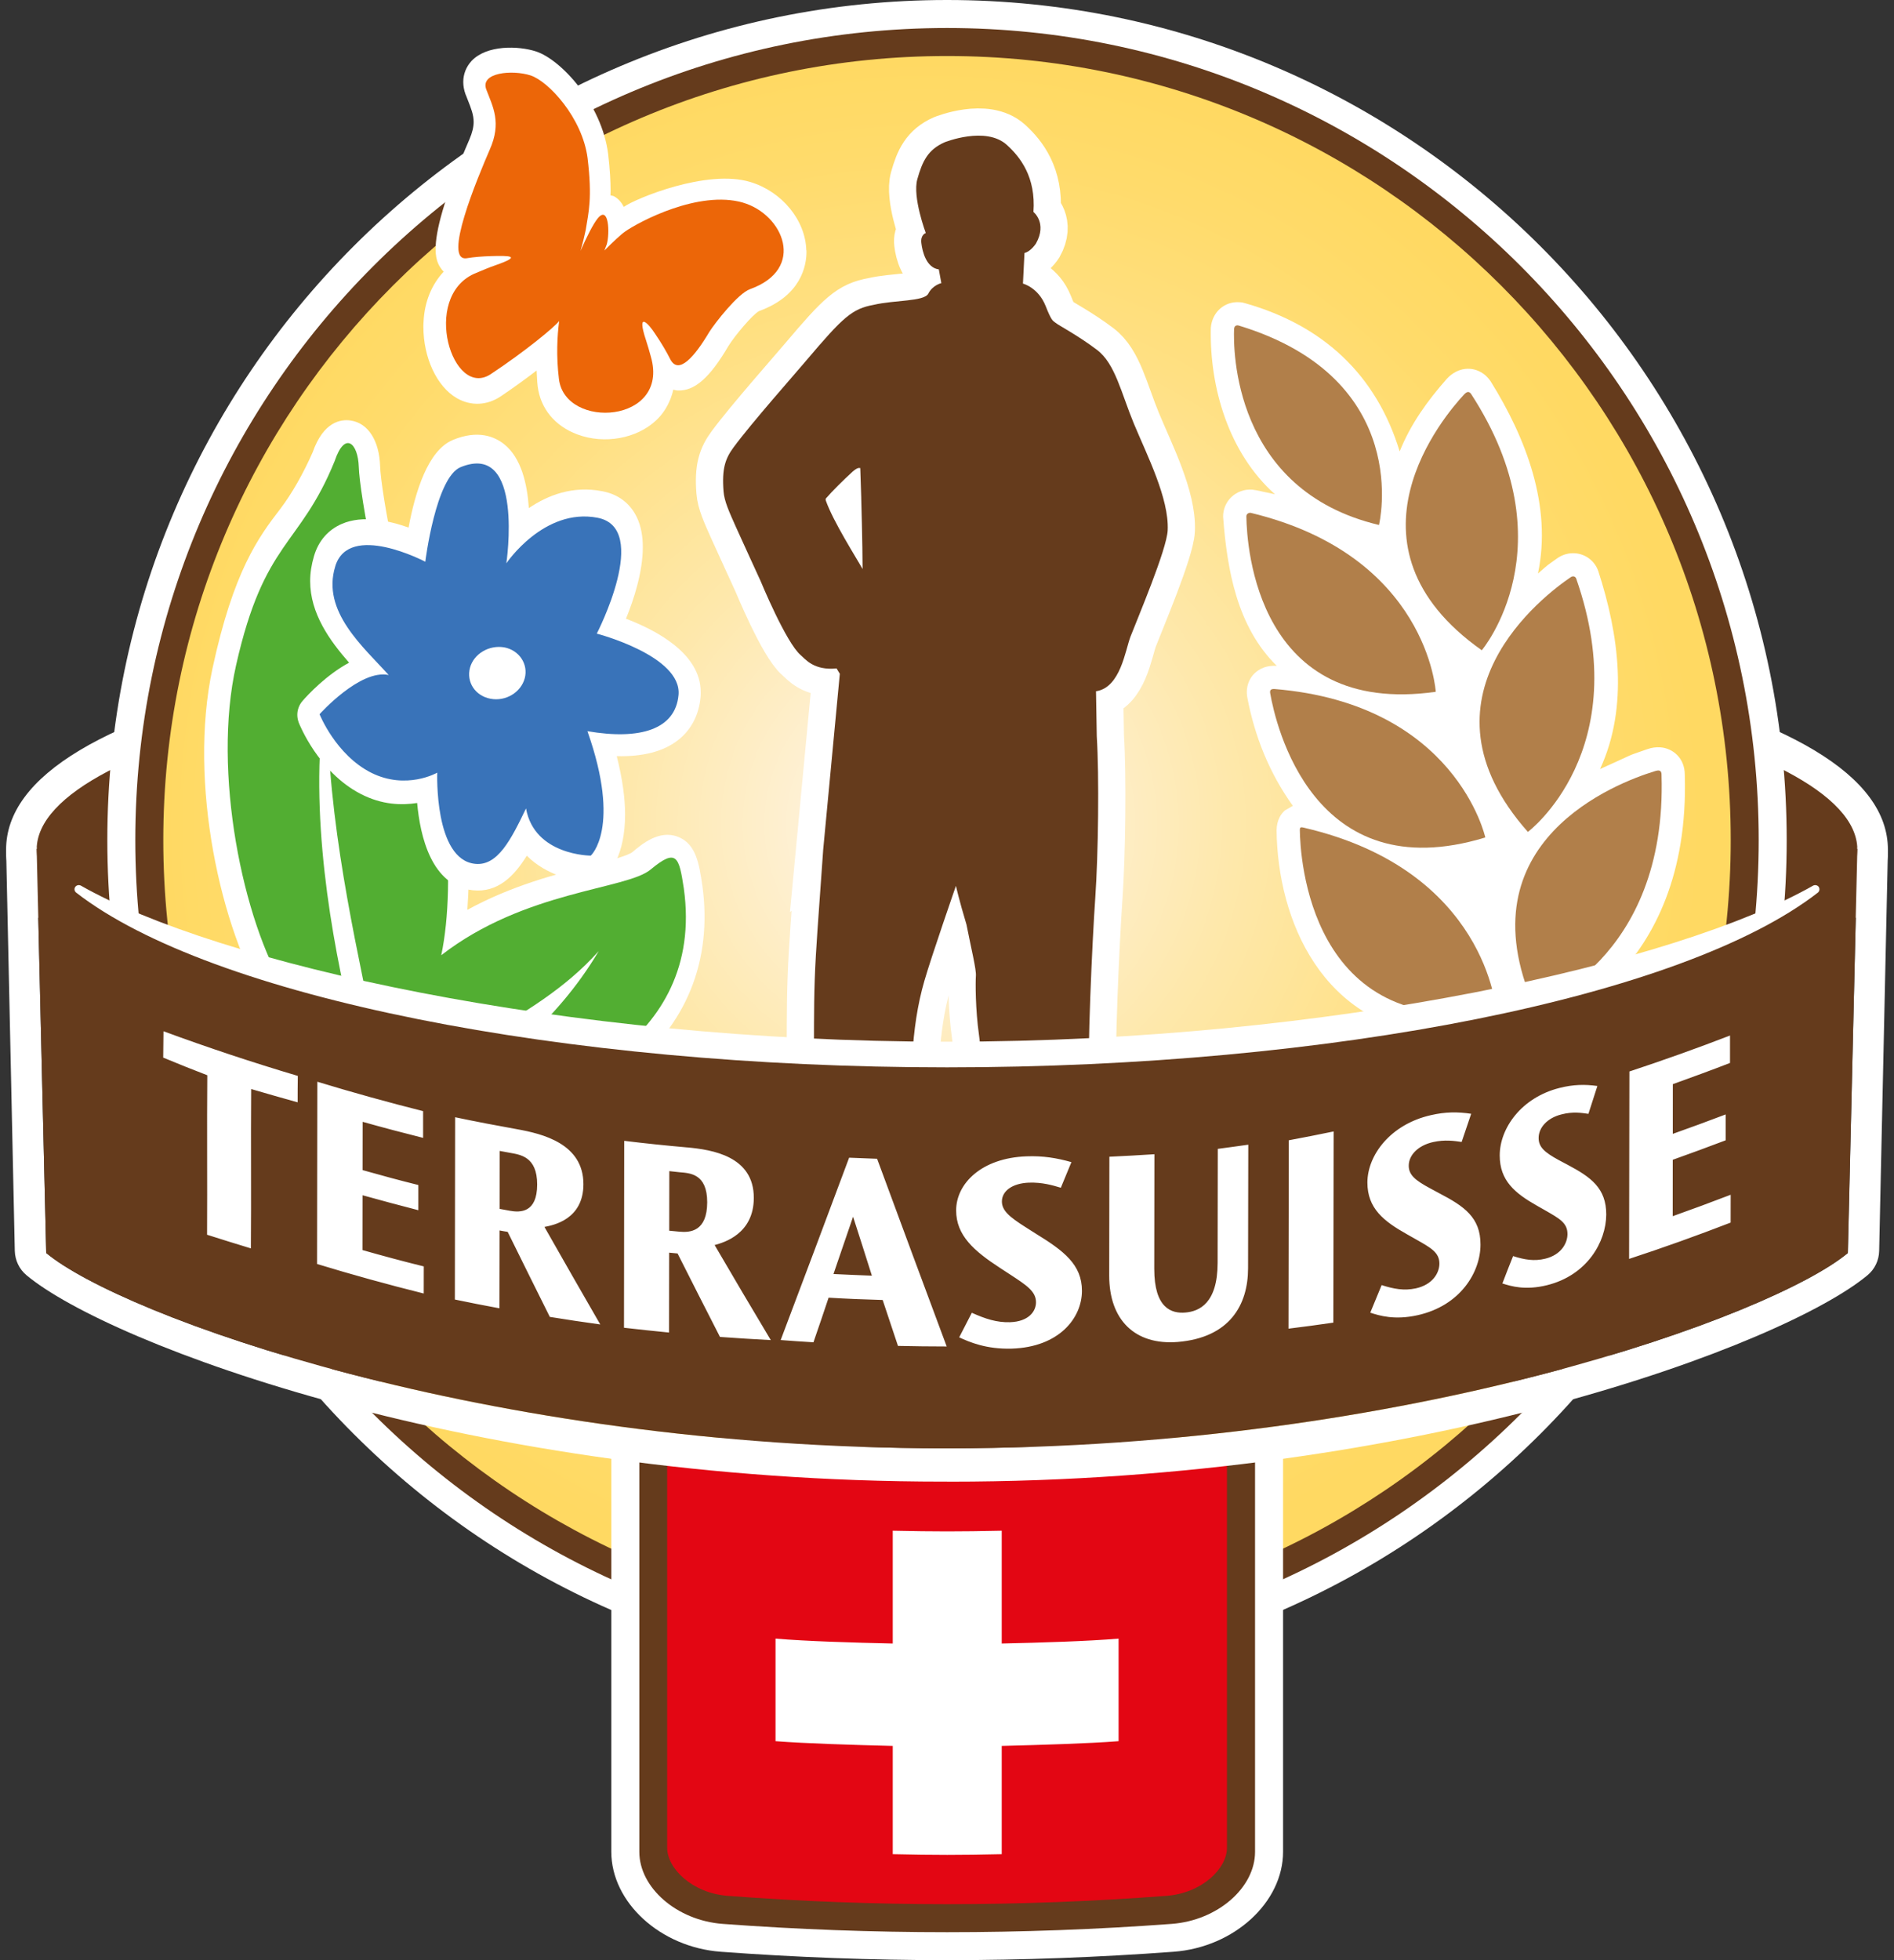 <svg xmlns="http://www.w3.org/2000/svg" width="87" height="90"><rect width="100%" height="100%" fill="#333333" stroke="none"/><defs><radialGradient id="a" gradientUnits="userSpaceOnUse" cx="83.551" cy="71.151" r="35.631" gradientTransform="matrix(1 0 0 1 -40.92 -33.31)"><stop offset="0" stop-color="#FFF"/><stop offset="0" stop-color="#FFFCFB"/><stop offset="0" stop-color="#FEF7F4"/><stop offset="0" stop-color="#FEF6F2"/><stop offset=".085" stop-color="#FEF3E2"/><stop offset=".393" stop-color="#FEE8AB"/><stop offset=".658" stop-color="#FFE083"/><stop offset=".868" stop-color="#FFDB6B"/><stop offset=".997" stop-color="#FFD962"/></radialGradient></defs><path d="M13.723 30.94C4.8 32.924.28 35.63.28 39.013c0 3.377 4.52 6.09 13.443 8.07 7.973 1.762 18.55 2.736 29.774 2.736 11.23 0 21.807-.975 29.773-2.738 8.93-1.98 13.45-4.693 13.45-8.07 0-3.38-4.52-6.088-13.45-8.072-7.966-1.765-18.544-2.737-29.773-2.737-11.225 0-21.8.972-29.774 2.737z" fill="#FFF"/><path d="M85.316 39.013c0 5.112-18.73 9.262-41.82 9.262-23.093 0-41.812-4.15-41.812-9.262 0-5.117 18.72-9.258 41.813-9.258 23.09 0 41.82 4.14 41.82 9.258z" fill="#653B1C"/><path d="M4.93 38.57c0 21.274 17.303 38.572 38.573 38.572 21.262 0 38.568-17.298 38.568-38.572C82.07 17.296 64.766 0 43.504 0 22.233 0 4.93 17.296 4.93 38.57z" fill="#FFF"/><path d="M6.215 38.573c0 20.557 16.725 37.284 37.29 37.284 20.556 0 37.28-16.726 37.28-37.284 0-20.562-16.724-37.287-37.28-37.287-20.565 0-37.29 16.726-37.29 37.287z" fill="#653B1C"/><path d="M79.5 38.572c0 19.882-16.117 36-35.996 36-19.76 0-36.003-15.97-36.003-36 0-19.885 16.118-36 36.004-36 19.88 0 35.995 16.114 35.995 36z" fill="url(#a)"/><path d="M37.036 11.485c-.036-1.37-1.116-2.693-2.575-3.13-1.994-.602-5.27.763-5.806 1.143-.106-.198-.24-.375-.46-.49-.048-.022-.106-.022-.153-.04 0-.07.006-.118.006-.195 0-.447-.03-.995-.112-1.7-.294-2.312-2.16-4.33-3.31-4.71-.81-.264-2.273-.308-2.97.44-.247.27-.376.608-.376.96 0 .188.035.373.1.557.006.003.1.252.1.252.16.403.277.698.277 1.028 0 .228-.06.484-.195.8-1.22 2.82-1.553 4.25-1.553 5.036 0 .58.184.81.32.986.017.018.04.028.053.048-.543.584-.885 1.37-.927 2.315-.007.073-.007.144-.007.22 0 1.418.614 2.743 1.535 3.276.65.373 1.39.343 2.032-.092.52-.35 1.103-.768 1.634-1.177.018.238.018.482.048.717.124 1.026.79 1.836 1.83 2.22 1.24.46 2.726.19 3.617-.654.28-.258.634-.728.782-1.405.07.016.14.04.218.04.767.024 1.463-.588 2.318-2.047.284-.46 1.105-1.44 1.405-1.6 1.942-.706 2.178-2.093 2.178-2.727 0-.023-.004-.046-.004-.068z" fill="#FFF"/><path d="M34.13 9.303c-2.03-.583-4.76.873-5.4 1.317-.206.14-.573.487-.967.883.064-.16.11-.287.11-.287.144-.505.096-1.826-.423-1.182-.213.268-.502.846-.784 1.484.117-.41.2-.763.24-.963.13-.835.307-1.43.084-3.298-.243-1.854-1.795-3.526-2.62-3.795-.845-.27-2.337-.134-2.03.654.306.802.708 1.516.154 2.76-.543 1.255-2.202 5.197-1.033 4.977.296-.05.685-.082 1.103-.094.81-.023 1.458-.02.2.418-.294.1-.612.237-.984.393-2.432 1.1-1 5.767.76 4.61 1.594-1.054 2.962-2.188 3.145-2.442-.09.69-.14 1.608-.01 2.67.288 2.34 5.104 2.034 4.224-1.025-.072-.268-.148-.528-.225-.762-.455-1.377.118-.77.425-.286.29.425.525.83.685 1.15.383.758 1.128-.115 1.8-1.247.265-.416 1.305-1.754 1.864-1.96 2.602-.93 1.534-3.435-.32-3.974z" fill="#EC6608"/><path d="M32.26 40.648c-.147-.988-.283-1.905-1.127-2.23-.856-.328-1.652.342-2.077.7-.223.185-1.193.432-1.965.627-1.5.382-3.575.907-5.623 2.03.03-.457.058-.915.058-1.397 0-3.212-.59-6.834-1.58-8.973-1.482-3.17-2.462-8.974-2.485-9.993-.036-1.183-.555-1.986-1.352-2.104-.443-.065-1.25.04-1.747 1.458-.436.99-.96 1.905-1.48 2.59-1.02 1.322-2.16 2.877-3.122 7.337-1.128 5.264.394 12.007 2.472 15.357.136.223.332.383.585.45l2.875.79c.183.05.366.034.542-.02.13.122.284.22.46.262 1.665.396 3.44.758 5.283 1.074.248.044.495-.004.707-.13l.302-.184c.147.31.412.553.76.603 1.38.216 2.816.41 4.255.574.27.025.536-.053.748-.215 2.775-2.155 3.99-5.13 3.512-8.607zm-18.27-9.332c0 .012 0 .03-.006.042 0 0 .005-.03.005-.042z" fill="#FFF"/><path d="M15.996 46.272c-.956-4.143-1.89-10.07-.927-14.914-.207 5.153 1.06 10.97 1.924 15.148 1.663.396 3.422.75 5.263 1.066 1.77-1.06 3.69-2.156 5.247-3.905-.99 1.678-2.236 3.072-3.482 4.193 1.376.207 2.79.402 4.25.568 2.1-1.622 3.64-4.05 3.14-7.637-.22-1.435-.32-1.87-1.522-.87-1.093.926-5.784.96-9.62 3.938.73-3.465.124-9.205-1.185-12.01-1.572-3.327-2.58-9.297-2.603-10.41-.036-1.106-.643-1.66-1.11-.266-1.61 3.956-3.23 3.612-4.527 9.372-1.103 4.88.313 11.766 2.296 14.948.914.273 1.864.53 2.856.78z" fill="#52AE32"/><path d="M28.08 66.028v18.996c0 2.324 2.254 4.384 5.024 4.59 3.446.256 6.945.386 10.4.386s6.956-.13 10.41-.386c2.77-.206 5.023-2.265 5.023-4.59V66.027H28.08z" fill="#FFF"/><path d="M57.65 66.44v18.59c0 1.638-1.714 3.147-3.83 3.305-6.875.508-13.76.508-20.623 0-2.113-.158-3.83-1.667-3.83-3.306V66.44H57.65z" fill="#653B1C"/><path d="M56.36 66.942v17.896c0 .953-1.14 2.088-2.792 2.21-6.677.508-13.454.508-20.13 0-1.64-.122-2.792-1.257-2.792-2.21V66.942H56.36z" fill="#E30613"/><g fill="#FFF"><path d="M23.177 29.655c.69.135 1.116.798.94 1.462-.18.68-.886 1.112-1.593.975-.71-.14-1.123-.793-.946-1.476.177-.664.885-1.095 1.6-.96z"/><path d="M20.788 20.208c-1.134.476-1.718 2.386-2.02 4.014-.897-.316-2.1-.584-3.062-.17-.632.273-1.076.78-1.282 1.48-.117.395-.177.776-.177 1.145 0 1.497.904 2.742 1.788 3.75-1.044.56-1.906 1.486-2.135 1.753-.16.182-.243.41-.243.643 0 .12.024.236.065.354.036.09.903 2.27 2.844 3.275.98.508 1.887.528 2.596.417.137 1.518.65 3.8 2.556 4.007 1.133.122 1.89-.63 2.48-1.587.902.904 2.194 1.197 2.98 1.197.23 0 .454-.082.625-.24.206-.19.91-.97.91-2.852 0-.72-.112-1.604-.383-2.676 1.203.03 2.154-.213 2.825-.743.602-.474.956-1.162 1.027-1.988.006-.07.006-.14.006-.207 0-1.783-2.066-2.85-3.434-3.372.36-.882.773-2.143.773-3.285 0-.488-.077-.954-.266-1.356-.305-.65-.854-1.07-1.586-1.21-1.358-.27-2.508.18-3.382.772-.076-1.114-.348-2.3-1.127-2.926-.443-.36-1.215-.682-2.377-.198zm-6.363 5.327v-.005.005z"/></g><path d="M15.4 26.005c-.644 2.072 1.31 3.714 2.454 4.988-1.316-.28-3.175 1.8-3.175 1.8s.738 1.86 2.366 2.684c1.622.815 3.04 0 3.04 0s-.15 3.992 1.74 4.186c1.034.11 1.653-1.12 2.337-2.543.39 2.166 2.975 2.166 2.975 2.166s1.416-1.27-.153-5.713c2.42.415 4.042-.082 4.184-1.665.16-1.798-3.755-2.815-3.755-2.815s2.503-4.844.036-5.32c-2.466-.475-4.19 2.092-4.19 2.092s.84-5.615-2.1-4.416c-1.144.466-1.623 4.343-1.623 4.343s-3.512-1.852-4.137.212zm7.772 3.72c.684.135 1.103.775.932 1.417-.177.653-.88 1.075-1.576.94-.702-.133-1.115-.766-.938-1.427.177-.64.88-1.055 1.582-.93z" fill="#3973B9"/><path d="M51.382 75.236c-1.38.12-3.585.186-5.368.226v-5.18c-1.945.042-3.064.042-5.006 0v5.18c-1.8-.04-3.992-.105-5.385-.226v4.71c1.393.107 3.585.173 5.385.218v4.97c1.942.043 3.06.043 5.006 0v-4.97c1.783-.046 3.988-.11 5.368-.218v-4.71zM56.935 13.876l.12.01.16.042c3.572 1.02 6.01 3.29 7.078 6.8.504-1.258 1.278-2.33 2.167-3.336.388-.414.793-.477 1.065-.457.208.015.603.104.91.522l.036.05c1.62 2.597 2.826 5.72 2.175 8.824.586-.503.286-.267.9-.708.243-.165.52-.24.806-.22.486.036.903.357 1.064.817.943 2.897 1.41 6.22.082 9.09 1.773-.792 1.038-.518 2.17-.912.192-.068.4-.1.602-.084.562.04 1.12.486 1.12 1.257.278 9.203-6.295 11.543-6.575 11.638l-.932.32-.085-.198-.91.136c-.925.136-1.807.174-2.622.114-5.552-.41-7.58-5.355-7.627-9.464.012-.483.212-.755.38-.905l.367-.213c-1.075-1.497-1.75-3.18-2.092-4.977-.092-.526.127-.875.267-1.036.14-.16.458-.43 1.008-.415h.03l.028.002.026.004c-1.83-1.79-2.286-4.415-2.47-6.847-.004-.35.137-.68.387-.914.255-.238.6-.36.95-.334l.197.03.848.182c-2.108-1.88-3.006-4.866-2.947-7.634.054-.73.633-1.234 1.32-1.184z" fill="#FFF"/><g fill="#B17F4A"><path d="M58.537 31.635c-.17-.005-.215.06-.19.202.245 1.405 1.952 9.035 9.88 6.615 0 0-1.344-6.135-9.69-6.817z"/><path d="M57.457 23.55c-.068-.018-.21.026-.206.164.02 1.404.504 9.208 8.7 8.05 0 .002-.366-6.257-8.493-8.215zM56.902 14.948c-.03-.01-.2-.046-.215.156-.037.898-.068 7.405 6.656 9 0 0 1.64-6.7-6.44-9.156z"/><path d="M67.573 18.087c-.088-.12-.18-.125-.325.03-.873.935-6.01 6.92.817 11.74 0 0 4.05-4.79-.492-11.77z"/><path d="M72.404 26.568c-.033-.09-.137-.146-.255-.065-1.184.8-7.454 5.507-1.966 11.694 0 0 4.977-3.73 2.22-11.63zM59.917 38.008c-.152-.034-.206-.046-.21.096.014 1.205.422 9.583 9.02 8.307 0 0-.42-6.445-8.81-8.402z"/><path d="M76.322 35.584c.004-.2-.086-.254-.336-.166-1.648.504-8.843 3.19-5.516 10.782 0 0 6.117-2.078 5.852-10.616z"/></g><path d="M43.503 68.03h.158c21.636 0 38.315-6.312 42.117-9.474.335-.276.53-.683.54-1.116l.404-18.456-1.4-.083-.44 18.63c-3.43 2.857-20.08 8.966-41.26 8.966h-.247c-21.182 0-37.823-6.11-41.252-8.966L1.68 38.9l-1.4.084L.68 57.44c.013.432.208.84.543 1.116 3.796 3.16 20.48 9.472 42.11 9.472h.17z" fill="#FFF"/><path d="M37.81 39.056c-.134 1.976-.24 3.244-.334 4.816-.092 1.575-.084 2.778-.088 4.165-.004 1.47-.043 2.1-.19 4.002-.17 2.173-.18 3.086-.18 4.974 0 1.887.367 2.08.16 2.37-.208.29-.506.798-.32 1.208.182.415.388.85.503 1.26.116.412.348 1.5 1.702 1.62 1.355.123 2.802.17 2.78-.58-.023-.75-.207-.97-.85-1.743 0 0 .39-.51.37-1.09 0 0 .64-.144.618-.628-.022-.484-.068-.533.16-.872.23-.338.183-.954-.07-2.286-.252-1.33-.24-3.226-.367-4.368.06-1.33.06-2.048.195-3.338.08-1.29.24-2.422.564-3.535.32-1.112 1.447-4.356 1.447-4.356s.152.677.484 1.773c.212 1.083.46 2.074.433 2.366-.022.29-.022 1.546.14 2.685.16 1.14.023 1.938.207 3.605.183 1.67.504 4.596.573 5.348.07.75-.298 1.355-.344 1.792-.046.434.114 1.16.275 1.403 0 0 .07.99.07 1.356 0 .36.116.72.69.772.782.075 1.287.097 2.414.146.967.042 3.17.218 3.95-.22.782-.434.507-1.062-.16-1.23 0 0-1.4-.413-1.978-.654 0 0 .393-.506.232-1.45-.16-.945-.208-1.14-.115-1.77.094-.628.14-.723-.184-1.522-.323-.8-.46-3.303-.565-4.974-.1-1.667.14-6.897.28-8.892.138-1.996.182-5.56.068-7.403l-.035-2.067c1.127-.167 1.34-1.877 1.585-2.512.32-.83 1.67-4.005 1.708-4.883.065-1.454-.943-3.43-1.55-4.883-.586-1.413-.86-2.766-1.698-3.397-.918-.693-1.724-1.097-1.918-1.253-.114-.09-.177-.09-.44-.758-.34-.857-1.043-1.032-1.043-1.032l.07-1.406c.296-.07.528-.435.528-.435.528-.942-.116-1.448-.116-1.448.115-1.6-.6-2.512-1.218-3.075-.976-.89-2.873-.12-2.873-.12-.76.34-1.013.87-1.244 1.694-.228.823.39 2.468.39 2.468s-.25.073-.204.46c.044.386.227 1.136.802 1.21l.116.63s-.4.09-.598.482c-.193.37-1.555.29-2.512.516-.99.178-1.41.568-3.087 2.547-.423.505-2.535 2.89-3.344 3.992-.378.513-.547.972-.463 2.028.036.456.26.94.565 1.625.147.333 1.133 2.48 1.133 2.48s1.17 2.842 1.85 3.416c.213.18.6.71 1.643.605 0 0 .104.176.15.247l-.768 8.12z" fill="#FFF"/><path d="M37.81 39.056c-.134 1.976-.24 3.244-.334 4.816-.092 1.575-.084 2.778-.088 4.165-.004 1.47-.043 2.1-.19 4.002-.17 2.173-.18 3.086-.18 4.974 0 1.887.367 2.08.16 2.37-.208.29-.506.798-.32 1.208.182.415.388.85.503 1.26.116.412.348 1.5 1.702 1.62 1.355.123 2.802.17 2.78-.58-.023-.75-.207-.97-.85-1.743 0 0 .39-.51.37-1.09 0 0 .64-.144.618-.628-.022-.484-.068-.533.16-.872.23-.338.183-.954-.07-2.286-.252-1.33-.24-3.226-.367-4.368.06-1.33.06-2.048.195-3.338.08-1.29.24-2.422.564-3.535.32-1.112 1.447-4.356 1.447-4.356s.152.677.484 1.773c.212 1.083.46 2.074.433 2.366-.022.29-.022 1.546.14 2.685.16 1.14.023 1.938.207 3.605.183 1.67.504 4.596.573 5.348.07.75-.298 1.355-.344 1.792-.046.434.114 1.16.275 1.403 0 0 .07.99.07 1.356 0 .36.116.72.69.772.782.075 1.287.097 2.414.146.967.042 3.17.218 3.95-.22.782-.434.507-1.062-.16-1.23 0 0-1.4-.413-1.978-.654 0 0 .393-.506.232-1.45-.16-.945-.208-1.14-.115-1.77.094-.628.14-.723-.184-1.522-.323-.8-.46-3.303-.565-4.974-.1-1.667.14-6.897.28-8.892.138-1.996.182-5.56.068-7.403l-.035-2.067c1.127-.167 1.34-1.877 1.585-2.512.32-.83 1.67-4.005 1.708-4.883.065-1.454-.943-3.43-1.55-4.883-.586-1.413-.86-2.766-1.698-3.397-.918-.693-1.724-1.097-1.918-1.253-.114-.09-.177-.09-.44-.758-.34-.857-1.043-1.032-1.043-1.032l.07-1.406c.296-.07.528-.435.528-.435.528-.942-.116-1.448-.116-1.448.115-1.6-.6-2.512-1.218-3.075-.976-.89-2.873-.12-2.873-.12-.76.34-1.013.87-1.244 1.694-.228.823.39 2.468.39 2.468s-.25.073-.204.46c.044.386.227 1.136.802 1.21l.116.63s-.4.09-.598.482c-.193.37-1.555.29-2.512.516-.99.178-1.41.568-3.087 2.547-.423.505-2.535 2.89-3.344 3.992-.378.513-.547.972-.463 2.028.036.456.26.94.565 1.625.147.333 1.133 2.48 1.133 2.48s1.17 2.842 1.85 3.416c.213.18.6.71 1.643.605 0 0 .104.176.15.247l-.768 8.12z" stroke="#FFF" stroke-width="2.5" fill="none"/><path d="M37.81 39.056c-.134 1.976-.24 3.244-.334 4.816-.092 1.575-.084 2.778-.088 4.165-.004 1.47-.043 2.1-.19 4.002-.17 2.173-.18 3.086-.18 4.974 0 1.887.367 2.08.16 2.37-.208.29-.506.798-.32 1.208.182.415.388.85.503 1.26.116.412.348 1.5 1.702 1.62 1.355.123 2.802.17 2.78-.58-.023-.75-.207-.97-.85-1.743 0 0 .39-.51.37-1.09 0 0 .64-.144.618-.628-.022-.484-.068-.533.16-.872.23-.338.183-.954-.07-2.286-.252-1.33-.24-3.226-.367-4.368.06-1.33.06-2.048.195-3.338.08-1.29.24-2.422.564-3.535.32-1.112 1.447-4.356 1.447-4.356s.152.677.484 1.773c.212 1.083.46 2.074.433 2.366-.022.29-.022 1.546.14 2.685.16 1.14.023 1.938.207 3.605.183 1.67.504 4.596.573 5.348.07.75-.298 1.355-.344 1.792-.046.434.114 1.16.275 1.403 0 0 .07.99.07 1.356 0 .36.116.72.69.772.782.075 1.287.097 2.414.146.967.042 3.17.218 3.95-.22.782-.434.507-1.062-.16-1.23 0 0-1.4-.413-1.978-.654 0 0 .393-.506.232-1.45-.16-.945-.208-1.14-.115-1.77.094-.628.14-.723-.184-1.522-.323-.8-.46-3.303-.565-4.974-.1-1.667.14-6.897.28-8.892.138-1.996.182-5.56.068-7.403l-.035-2.067c1.127-.167 1.34-1.877 1.585-2.512.32-.83 1.67-4.005 1.708-4.883.065-1.454-.943-3.43-1.55-4.883-.586-1.413-.86-2.766-1.698-3.397-.918-.693-1.724-1.097-1.918-1.253-.114-.09-.177-.09-.44-.758-.34-.857-1.043-1.032-1.043-1.032l.07-1.406c.296-.07.528-.435.528-.435.528-.942-.116-1.448-.116-1.448.115-1.6-.6-2.512-1.218-3.075-.976-.89-2.873-.12-2.873-.12-.76.34-1.013.87-1.244 1.694-.228.823.39 2.468.39 2.468s-.25.073-.204.46c.044.386.227 1.136.802 1.21l.116.63s-.4.09-.598.482c-.193.37-1.555.29-2.512.516-.99.178-1.41.568-3.087 2.547-.423.505-2.535 2.89-3.344 3.992-.378.513-.547.972-.463 2.028.036.456.26.94.565 1.625.147.333 1.133 2.48 1.133 2.48s1.17 2.842 1.85 3.416c.213.18.6.71 1.643.605 0 0 .104.176.15.247l-.768 8.12z" fill="#653B1C"/><path d="M39.56 22.858s.062 2.153.062 3.27c-.3-.54-1.343-2.17-1.685-3.136-.035-.1.02-.124.05-.16.165-.202.777-.815 1.173-1.174.24-.204.288-.17.356-.167.002.092.045 1.368.045 1.368z" fill="#FFF"/><path d="M43.626 48.417c-.04 0-.092-.007-.13-.007-.035 0-.088.007-.122.007-19.54 0-36.083-3.976-41.69-9.453l.438 18.567c3.428 2.858 20.07 8.967 41.252 8.967h.253c21.174 0 37.823-6.11 41.25-8.966l.44-18.566c-5.615 5.477-22.158 9.453-41.69 9.453z" fill="#653B1C"/><g fill="#FFF"><path d="M48.727 54.535c-.368-.112-.86-.256-1.465-.234-.76.03-1.238.38-1.24.863 0 .413.332.704 1.086 1.18.162.103.323.207.485.308 1.265.777 2.108 1.41 2.106 2.618-.002 1.244-1.044 2.582-3.227 2.652-1.168.033-1.94-.3-2.412-.518.193-.37.383-.752.58-1.128.62.277 1.14.45 1.75.433.863-.028 1.198-.5 1.198-.914 0-.507-.44-.785-1.194-1.28-.157-.1-.308-.202-.464-.302-1.186-.774-2.013-1.487-2.01-2.64 0-1.223 1.16-2.408 3.237-2.48.743-.028 1.376.072 2.058.266-.16.39-.324.78-.488 1.18zM53.027 52.995l-.007 5.258c-.002 1.82.796 2.065 1.428 2.012.644-.053 1.48-.43 1.483-2.278l.008-5.237c.463-.06.933-.127 1.4-.192-.005 1.89-.007 3.784-.01 5.678-.002 1.673-.838 3.182-3.235 3.38-1.96.154-3.145-1.01-3.143-3.048l.008-5.457c.687-.03 1.382-.072 2.07-.115zM61.26 51.95c-.006 2.93-.01 5.85-.014 8.778-.682.1-1.37.192-2.06.277.006-2.887.01-5.772.014-8.65.688-.13 1.376-.26 2.06-.405zM67.14 52.432c-.336-.048-.773-.115-1.316.007-.684.155-1.113.594-1.114 1.083 0 .424.297.672.977 1.037.144.074.29.157.436.235 1.13.59 1.886 1.105 1.883 2.35 0 1.27-.927 2.81-2.893 3.244-1.05.233-1.745.023-2.17-.117l.522-1.266c.554.177 1.024.267 1.573.15.777-.174 1.08-.712 1.08-1.14 0-.514-.403-.728-1.076-1.11l-.415-.235c-1.068-.6-1.817-1.188-1.816-2.377.003-1.25 1.053-2.668 2.913-3.09.672-.156 1.238-.156 1.854-.064-.145.433-.292.866-.437 1.292zM72.964 51.142c-.315-.046-.724-.11-1.24.026-.644.16-1.047.6-1.048 1.083 0 .423.28.66.917 1.01.14.073.28.147.415.22 1.064.565 1.776 1.066 1.774 2.287-.008 1.254-.875 2.785-2.723 3.242-.998.246-1.648.047-2.048-.08.16-.418.323-.84.492-1.257.527.168.968.245 1.478.12.733-.18 1.02-.713 1.02-1.132.002-.513-.374-.714-1.016-1.083-.13-.076-.26-.15-.388-.22-1.007-.573-1.71-1.145-1.708-2.31.002-1.24.987-2.653 2.746-3.095.627-.16 1.165-.17 1.74-.09-.142.43-.277.855-.412 1.28zM79.467 47.543v1.262c-.876.34-1.75.658-2.626.973 0 .76 0 1.518-.002 2.283.81-.286 1.622-.587 2.428-.892v1.188c-.807.306-1.62.606-2.43.894 0 .86 0 1.723-.002 2.59.887-.315 1.778-.644 2.663-.984 0 .424 0 .856-.002 1.278-1.546.597-3.1 1.155-4.664 1.667l.014-8.605c1.55-.513 3.09-1.06 4.623-1.652zM13.68 49.4c-.007.4-.008.803-.008 1.213-.705-.195-1.44-.407-2.135-.61-.02 2.432.008 4.882-.013 7.316-.67-.202-1.34-.413-2.012-.626.014-2.437-.01-4.89.01-7.323-.694-.265-1.337-.526-2.025-.81.007-.4.007-.805.013-1.21 2.037.75 4.094 1.433 6.17 2.05zM19.435 51.017v1.228c-.93-.233-1.854-.477-2.777-.737 0 .743 0 1.48-.003 2.217.85.24 1.707.473 2.562.685v1.157c-.857-.222-1.713-.45-2.563-.687 0 .844-.003 1.682-.003 2.517.936.266 1.87.518 2.815.75 0 .415 0 .83-.002 1.244-1.645-.41-3.277-.86-4.9-1.355.005-2.79.01-5.576.012-8.368 1.61.49 3.232.94 4.86 1.35zM23.764 51.85c1.135.206 3.038.652 3.035 2.524-.003 1.61-1.363 1.878-1.79 1.96.854 1.5 1.703 2.992 2.564 4.478-.773-.105-1.545-.222-2.317-.347-.647-1.292-1.29-2.598-1.936-3.904-.123-.017-.25-.043-.374-.065-.002 1.19-.003 2.383-.006 3.574-.687-.127-1.37-.26-2.046-.402l.012-8.37c.95.2 1.9.38 2.858.552zm-.813.995c0 .883 0 1.773-.002 2.66.15.03.303.056.46.085.487.09 1.264.103 1.266-1.204 0-1.29-.787-1.37-1.262-1.457l-.46-.085zM31.57 52.683c1.14.106 3.06.4 3.056 2.318-.002 1.656-1.374 2.05-1.8 2.165.86 1.47 1.715 2.924 2.58 4.364-.778-.04-1.555-.09-2.334-.145-.653-1.272-1.3-2.55-1.948-3.832l-.386-.037-.005 3.667c-.694-.066-1.38-.143-2.07-.22l.01-8.582c.965.118 1.93.218 2.896.303zm-.825 1.088c0 .914-.003 1.824-.004 2.736.158.013.31.03.466.045.492.046 1.275-.004 1.278-1.35 0-1.322-.8-1.338-1.274-1.38-.158-.02-.308-.032-.465-.05zM40.29 53.206c1.067 2.89 2.13 5.762 3.196 8.617-.744 0-1.494-.01-2.238-.026-.234-.698-.47-1.404-.703-2.108-.828-.022-1.656-.056-2.484-.106-.23.69-.46 1.37-.696 2.048-.5-.03-1-.064-1.505-.103 1.05-2.773 2.093-5.563 3.144-8.373.426.018.862.036 1.287.05zm-2.003 5.29c.587.027 1.176.056 1.763.076-.284-.904-.575-1.807-.864-2.708-.3.88-.6 1.754-.9 2.63z"/></g><path d="M83.544 40.722c-.06-.08-.172-.105-.26-.058-6.267 3.56-22.123 7.16-39.733 7.166h-.105c-17.605-.005-33.463-3.605-39.73-7.166-.09-.047-.2-.023-.26.058-.06.09-.036.2.04.26 6.175 4.8 22.362 8.025 40.002 8.025h.006c17.635 0 33.822-3.224 40-8.024.075-.06.094-.172.04-.26z" fill="#FFF"/></svg>